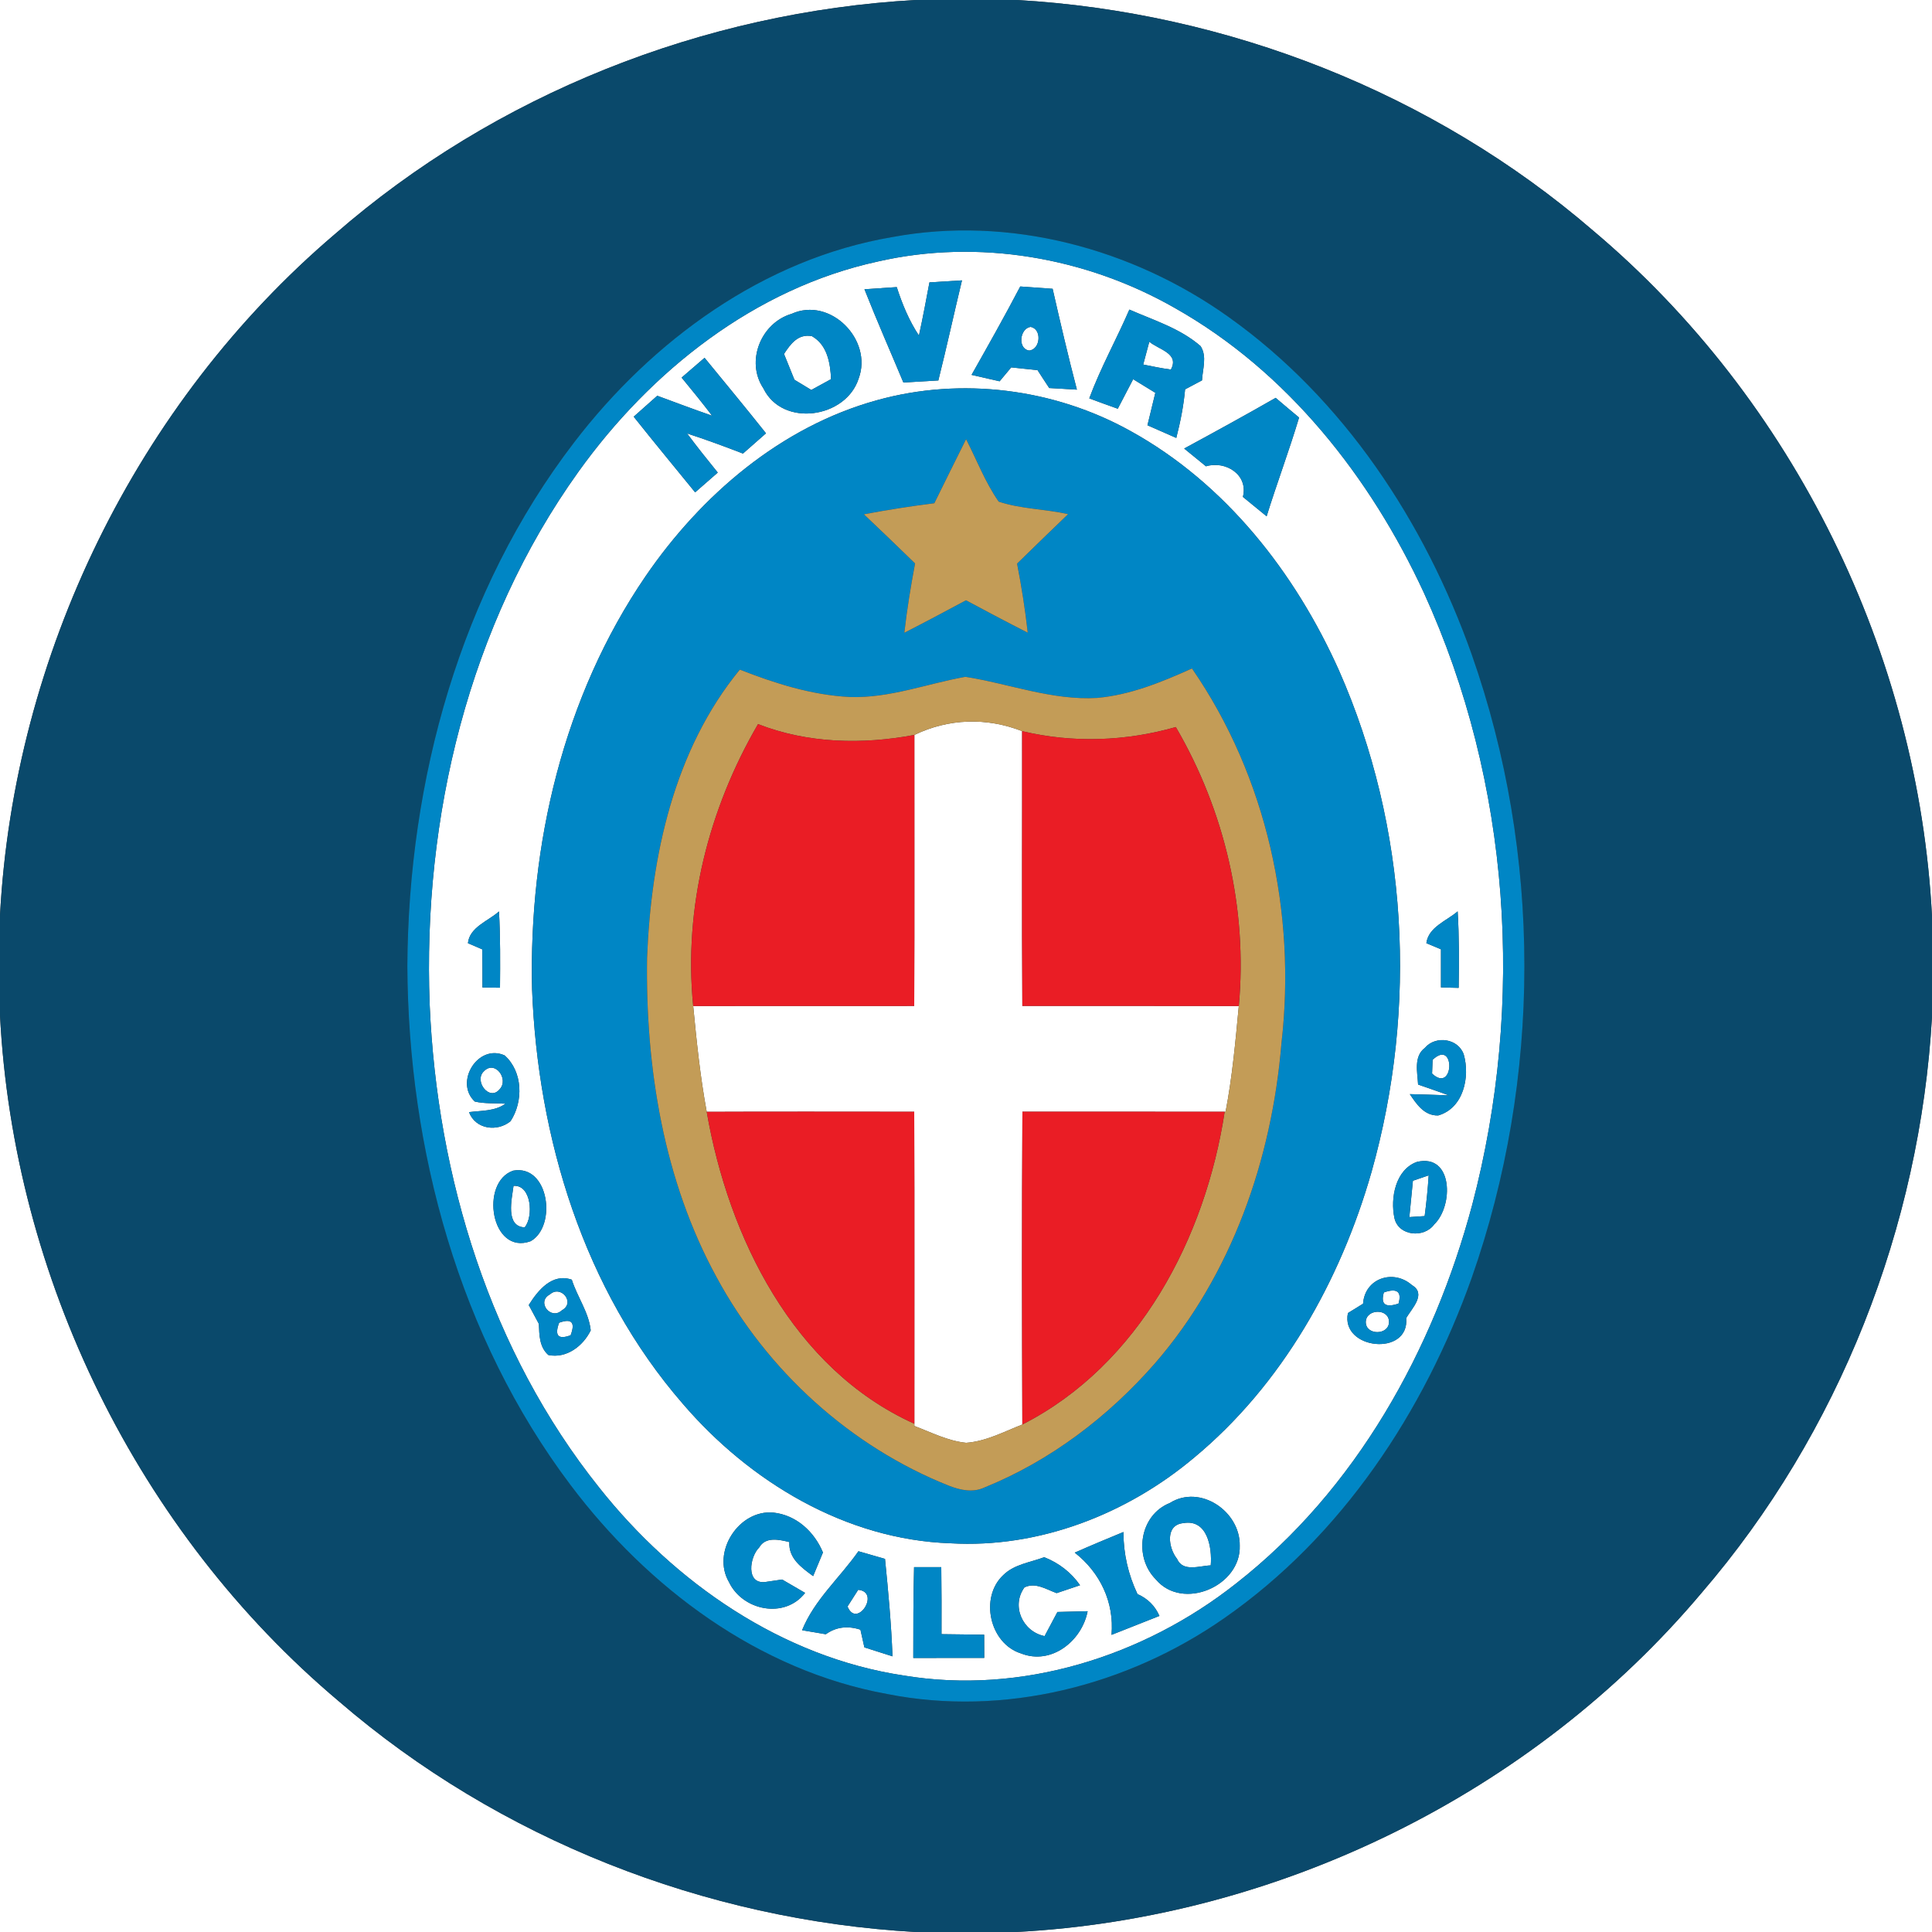 <?xml version="1.0" encoding="UTF-8" ?>
<!DOCTYPE svg PUBLIC "-//W3C//DTD SVG 1.1//EN" "http://www.w3.org/Graphics/SVG/1.1/DTD/svg11.dtd">
<svg width="250pt" height="250pt" viewBox="0 0 250 250" version="1.1" xmlns="http://www.w3.org/2000/svg">
<rect x="0" y="0" width="250" height="250" fill="#333333" stroke="none"/>
<g id="#ffffffff">
<path fill="#ffffff" opacity="1.00" d=" M 0.00 0.00 L 118.48 0.00 C 91.01 1.54 64.10 12.19 43.33 30.30 C 17.66 52.16 1.79 84.81 0.00 118.44 L 0.00 0.00 Z" />
<path fill="#ffffff" opacity="1.00" d=" M 131.60 0.00 L 250.00 0.00 L 250.00 118.58 C 248.25 84.65 232.14 51.72 206.12 29.82 C 185.45 12.01 158.79 1.56 131.60 0.00 Z" />
<path fill="#ffffff" opacity="1.00" d=" M 113.59 33.84 C 126.59 30.86 140.55 33.28 152.07 39.88 C 166.58 48.07 177.33 61.74 184.25 76.70 C 195.48 101.29 197.36 129.82 190.51 155.88 C 185.48 174.72 175.47 192.78 159.94 204.91 C 147.96 214.37 132.14 219.34 116.94 216.81 C 101.19 214.44 87.30 204.81 77.54 192.50 C 63.46 174.89 56.55 152.33 55.60 129.99 C 54.68 105.81 60.64 80.86 74.86 61.03 C 84.20 48.00 97.69 37.30 113.59 33.84 M 111.86 37.43 C 113.46 41.49 115.22 45.48 116.90 49.50 C 118.41 49.41 119.92 49.32 121.42 49.23 C 122.50 44.93 123.44 40.59 124.48 36.28 C 123.08 36.37 121.68 36.46 120.27 36.54 C 119.84 38.84 119.41 41.14 118.91 43.42 C 117.63 41.49 116.75 39.35 116.04 37.15 C 114.65 37.25 113.25 37.34 111.86 37.43 M 132.02 37.07 C 130.00 40.93 127.86 44.72 125.72 48.51 C 126.63 48.72 128.44 49.13 129.35 49.34 C 129.73 48.89 130.48 47.99 130.85 47.54 C 131.70 47.63 133.41 47.81 134.26 47.90 C 134.75 48.67 135.26 49.44 135.77 50.21 C 136.66 50.26 138.45 50.37 139.35 50.42 C 138.22 46.09 137.20 41.73 136.21 37.37 C 134.81 37.27 133.42 37.17 132.02 37.07 M 102.43 40.61 C 98.47 41.78 96.45 46.75 98.78 50.25 C 101.25 55.35 109.48 54.12 111.11 48.98 C 112.97 44.00 107.46 38.34 102.43 40.61 M 146.14 40.06 C 144.47 43.92 142.41 47.60 140.95 51.55 C 142.17 52.01 143.41 52.45 144.64 52.89 C 145.30 51.62 145.96 50.34 146.63 49.07 C 147.35 49.51 148.78 50.39 149.50 50.83 C 149.16 52.23 148.82 53.63 148.48 55.03 C 149.72 55.58 150.96 56.12 152.21 56.67 C 152.74 54.61 153.16 52.51 153.35 50.38 C 153.90 50.09 154.99 49.51 155.54 49.22 C 155.61 47.76 156.22 46.14 155.36 44.79 C 152.72 42.49 149.29 41.44 146.14 40.06 M 88.20 48.86 C 89.54 50.48 90.87 52.12 92.14 53.79 C 89.76 52.97 87.41 52.08 85.05 51.21 C 84.03 52.12 83.01 53.02 82.00 53.92 C 84.61 57.21 87.30 60.45 89.95 63.71 C 90.93 62.85 91.90 62.00 92.88 61.15 C 91.53 59.49 90.19 57.81 88.91 56.09 C 91.35 56.88 93.75 57.77 96.14 58.69 C 97.13 57.82 98.12 56.94 99.12 56.07 C 96.51 52.78 93.83 49.55 91.17 46.30 C 90.18 47.15 89.19 48.01 88.20 48.86 M 113.47 51.79 C 101.04 55.22 90.73 64.07 83.54 74.56 C 72.90 90.12 68.41 109.31 68.85 128.00 C 69.58 147.26 75.54 166.89 88.34 181.63 C 97.00 191.74 109.45 199.24 122.99 199.70 C 134.46 200.37 145.83 195.93 154.54 188.60 C 165.91 179.16 173.44 165.75 177.47 151.67 C 183.48 130.41 182.21 107.03 173.27 86.77 C 167.61 74.11 158.56 62.54 146.28 55.77 C 136.40 50.27 124.38 48.75 113.47 51.79 M 153.23 58.04 C 154.17 58.81 155.11 59.58 156.05 60.34 C 158.58 59.57 161.57 61.42 160.83 64.30 C 161.85 65.14 162.87 65.98 163.90 66.81 C 165.23 62.53 166.81 58.33 168.10 54.03 C 167.08 53.19 166.07 52.33 165.07 51.48 C 161.16 53.72 157.20 55.89 153.23 58.04 M 60.55 122.05 C 61.01 122.25 61.95 122.65 62.41 122.85 C 62.43 124.49 62.43 126.14 62.43 127.78 C 63.00 127.79 64.13 127.80 64.70 127.81 C 64.73 124.52 64.75 121.23 64.57 117.94 C 63.17 119.19 60.76 119.97 60.55 122.05 M 184.57 122.05 C 185.04 122.24 185.98 122.64 186.46 122.84 C 186.46 124.48 186.46 126.13 186.46 127.77 C 187.04 127.78 188.18 127.81 188.75 127.83 C 188.80 124.53 188.82 121.22 188.62 117.93 C 187.19 119.17 184.84 119.95 184.57 122.05 M 184.37 135.60 C 182.90 136.72 183.42 138.76 183.50 140.34 C 184.83 140.80 186.16 141.26 187.49 141.74 C 185.80 141.68 184.12 141.62 182.43 141.58 C 183.30 142.88 184.31 144.39 186.10 144.34 C 189.38 143.40 190.24 139.36 189.41 136.45 C 188.69 134.36 185.77 133.96 184.37 135.60 M 61.44 142.54 C 62.74 142.84 64.09 142.73 65.41 142.82 C 64.03 143.81 62.29 143.70 60.69 143.91 C 61.53 146.14 64.33 146.50 66.06 145.09 C 67.74 142.53 67.66 138.67 65.30 136.57 C 61.84 135.01 58.76 140.05 61.44 142.54 M 183.35 150.35 C 180.57 151.35 179.89 155.03 180.44 157.62 C 180.96 159.95 184.28 160.26 185.60 158.42 C 188.08 156.05 188.05 149.24 183.35 150.35 M 66.41 151.48 C 62.05 152.96 63.52 162.48 68.67 160.61 C 72.09 158.67 71.05 150.65 66.41 151.48 M 176.38 168.70 C 175.89 169.00 174.91 169.60 174.42 169.91 C 173.45 174.66 182.41 175.58 181.96 170.56 C 182.66 169.34 184.64 167.43 182.70 166.29 C 180.32 164.19 176.61 165.38 176.38 168.70 M 68.42 168.87 C 68.74 169.48 69.40 170.70 69.73 171.31 C 69.79 172.75 69.78 174.30 70.96 175.34 C 73.31 175.82 75.46 174.17 76.44 172.15 C 76.19 169.81 74.69 167.81 73.99 165.59 C 71.43 164.71 69.61 166.98 68.42 168.87 M 151.37 194.49 C 147.44 196.06 146.66 201.47 149.57 204.38 C 153.03 208.50 160.62 205.23 160.42 199.99 C 160.49 195.59 155.31 192.02 151.37 194.49 M 94.33 204.72 C 96.08 208.41 101.53 209.54 104.18 206.12 C 103.43 205.69 101.95 204.82 101.21 204.39 C 100.66 204.47 99.57 204.63 99.02 204.71 C 96.48 205.01 97.00 201.45 98.24 200.24 C 99.07 198.80 100.83 199.23 102.14 199.54 C 102.03 201.67 103.71 202.83 105.22 203.95 C 105.54 203.19 106.17 201.66 106.49 200.89 C 105.38 198.21 103.05 196.05 100.08 195.73 C 95.62 195.31 92.05 200.83 94.33 204.72 M 139.07 200.91 C 142.36 203.48 144.20 207.34 143.83 211.55 C 145.89 210.73 147.96 209.91 150.03 209.10 C 149.47 207.81 148.52 206.86 147.19 206.27 C 145.99 203.75 145.37 201.03 145.37 198.24 C 143.26 199.11 141.15 199.99 139.07 200.91 M 103.79 210.95 C 104.55 211.08 106.09 211.34 106.86 211.47 C 108.18 210.53 109.67 210.34 111.34 210.88 C 111.47 211.45 111.72 212.60 111.85 213.17 C 113.06 213.55 114.28 213.94 115.49 214.33 C 115.33 210.11 114.94 205.91 114.52 201.72 C 113.37 201.39 112.22 201.06 111.08 200.73 C 108.68 204.16 105.38 207.01 103.79 210.95 M 118.28 202.79 C 118.18 206.70 118.18 210.62 118.18 214.54 C 121.24 214.54 124.30 214.54 127.36 214.53 C 127.35 213.52 127.35 212.52 127.35 211.53 C 125.51 211.50 123.67 211.48 121.83 211.46 C 121.84 208.57 121.84 205.68 121.80 202.79 C 120.62 202.79 119.45 202.79 118.28 202.79 M 129.82 203.82 C 126.74 206.70 128.05 212.67 132.11 213.95 C 136.04 215.51 140.00 212.34 140.74 208.49 C 139.43 208.52 138.13 208.56 136.83 208.59 C 136.28 209.63 135.72 210.67 135.17 211.71 C 132.33 211.14 130.81 207.80 132.57 205.40 C 134.02 204.72 135.39 205.67 136.73 206.15 C 137.49 205.90 139.00 205.39 139.76 205.13 C 138.60 203.46 137.00 202.24 135.12 201.50 C 133.33 202.18 131.24 202.41 129.82 203.82 Z" />
<path fill="#ffffff" opacity="1.00" d=" M 133.34 42.30 C 134.85 42.53 134.66 45.21 133.18 45.36 C 131.65 45.14 131.95 42.52 133.34 42.30 Z" />
<path fill="#ffffff" opacity="1.00" d=" M 101.45 45.80 C 102.30 44.50 103.28 43.16 105.06 43.50 C 107.06 44.63 107.44 46.98 107.54 49.06 C 106.90 49.41 105.62 50.11 104.98 50.46 C 104.44 50.13 103.35 49.47 102.80 49.14 C 102.35 48.02 101.90 46.91 101.45 45.80 Z" />
<path fill="#ffffff" opacity="1.00" d=" M 147.93 47.17 C 148.13 46.43 148.52 44.96 148.72 44.22 C 149.92 45.24 152.66 45.72 151.51 47.82 C 150.31 47.66 149.12 47.41 147.93 47.17 Z" />
<path fill="#ffffff" opacity="1.00" d=" M 118.32 95.10 C 122.76 92.96 127.67 92.81 132.26 94.61 C 132.28 106.47 132.21 118.32 132.29 130.17 C 141.63 130.17 150.96 130.16 160.30 130.18 C 159.87 134.75 159.46 139.34 158.59 143.86 L 158.47 143.86 C 149.75 143.85 141.02 143.85 132.30 143.85 C 132.22 157.34 132.24 170.84 132.29 184.33 C 129.92 185.26 127.60 186.51 125.02 186.70 C 122.65 186.46 120.51 185.35 118.32 184.52 L 118.32 184.23 C 118.31 170.77 118.35 157.32 118.30 143.86 C 109.35 143.86 100.40 143.83 91.45 143.87 C 90.61 139.34 90.14 134.76 89.70 130.18 C 99.24 130.16 108.77 130.18 118.30 130.17 C 118.35 118.48 118.31 106.79 118.32 95.10 Z" />
<path fill="#ffffff" opacity="1.00" d=" M 0.00 131.37 C 1.73 165.30 17.83 198.24 43.84 220.14 C 64.53 237.98 91.23 248.46 118.47 250.00 L 0.00 250.00 L 0.00 131.37 Z" />
<path fill="#ffffff" opacity="1.00" d=" M 220.19 206.11 C 238.00 185.43 248.45 158.76 250.00 131.56 L 250.00 250.00 L 131.47 250.00 C 165.39 248.23 198.30 232.12 220.19 206.11 Z" />
<path fill="#ffffff" opacity="1.00" d=" M 185.38 137.14 C 188.35 134.30 188.19 141.63 185.31 138.92 C 185.33 138.48 185.37 137.58 185.38 137.14 Z" />
<path fill="#ffffff" opacity="1.00" d=" M 62.61 138.63 C 64.04 137.12 65.90 139.64 64.65 140.95 C 63.32 142.57 61.30 139.86 62.61 138.63 Z" />
<path fill="#ffffff" opacity="1.00" d=" M 182.83 152.79 C 183.34 152.62 184.36 152.26 184.87 152.09 C 184.76 153.85 184.58 155.61 184.35 157.36 C 183.86 157.39 182.87 157.46 182.37 157.49 C 182.53 155.93 182.68 154.36 182.83 152.79 Z" />
<path fill="#ffffff" opacity="1.00" d=" M 66.45 153.45 C 68.78 153.28 69.06 157.45 67.89 158.82 C 65.36 158.71 66.23 155.16 66.45 153.45 Z" />
<path fill="#ffffff" opacity="1.00" d=" M 71.15 167.50 C 72.58 166.21 74.50 168.58 72.71 169.55 C 71.28 170.89 69.36 168.46 71.15 167.50 Z" />
<path fill="#ffffff" opacity="1.00" d=" M 179.07 167.24 C 180.78 166.65 181.41 167.13 180.97 168.68 C 179.27 169.26 178.63 168.78 179.07 167.24 Z" />
<path fill="#ffffff" opacity="1.00" d=" M 176.73 171.06 C 176.78 169.34 179.73 169.27 179.74 171.05 C 179.74 172.80 176.72 172.83 176.73 171.06 Z" />
<path fill="#ffffff" opacity="1.00" d=" M 72.35 171.16 C 73.98 170.57 74.47 171.11 73.84 172.78 C 72.23 173.38 71.73 172.84 72.35 171.16 Z" />
<path fill="#ffffff" opacity="1.00" d=" M 152.30 201.70 C 151.19 200.32 150.72 197.31 153.13 197.09 C 156.25 196.54 156.86 200.27 156.67 202.56 C 155.24 202.60 153.07 203.48 152.30 201.70 Z" />
<path fill="#ffffff" opacity="1.00" d=" M 109.67 207.88 C 110.02 207.34 110.71 206.26 111.05 205.72 C 114.00 206.00 110.86 210.82 109.67 207.88 Z" />
</g>
<g id="#0a496bff">
<path fill="#0a496b" opacity="1.00" d=" M 118.48 0.00 L 131.60 0.00 C 158.79 1.56 185.45 12.01 206.12 29.82 C 232.14 51.72 248.25 84.65 250.00 118.58 L 250.00 131.56 C 248.45 158.76 238.00 185.43 220.19 206.11 C 198.30 232.12 165.39 248.23 131.47 250.00 L 118.47 250.00 C 91.23 248.46 64.53 237.98 43.84 220.14 C 17.83 198.24 1.73 165.30 0.00 131.37 L 0.00 118.44 C 1.79 84.81 17.66 52.16 43.33 30.30 C 64.10 12.19 91.01 1.54 118.48 0.00 M 115.44 30.68 C 98.81 33.50 84.39 44.06 74.28 57.26 C 59.53 76.50 52.84 101.00 52.71 125.02 C 52.84 148.78 59.40 173.01 73.82 192.15 C 83.83 205.45 98.16 216.18 114.78 219.20 C 129.89 222.21 145.89 218.14 158.42 209.39 C 173.62 198.82 184.27 182.69 190.42 165.41 C 199.53 139.53 199.54 110.54 190.43 84.66 C 184.37 67.56 173.89 51.62 158.98 41.02 C 146.54 32.14 130.59 27.85 115.44 30.68 Z" />
</g>
<g id="#0086c5ff">
<path fill="#0086c5" opacity="1.00" d=" M 115.44 30.68 C 130.59 27.85 146.54 32.14 158.98 41.02 C 173.89 51.62 184.37 67.56 190.43 84.66 C 199.54 110.54 199.53 139.53 190.42 165.41 C 184.27 182.69 173.62 198.82 158.42 209.39 C 145.89 218.14 129.89 222.21 114.78 219.20 C 98.16 216.18 83.83 205.45 73.82 192.15 C 59.40 173.01 52.84 148.78 52.71 125.02 C 52.84 101.00 59.53 76.50 74.28 57.26 C 84.39 44.06 98.81 33.50 115.44 30.68 M 113.59 33.84 C 97.69 37.30 84.20 48.00 74.86 61.03 C 60.64 80.86 54.68 105.81 55.60 129.99 C 56.55 152.33 63.46 174.89 77.54 192.50 C 87.30 204.81 101.19 214.44 116.94 216.81 C 132.14 219.34 147.96 214.37 159.94 204.91 C 175.47 192.78 185.48 174.72 190.51 155.88 C 197.36 129.82 195.48 101.29 184.25 76.70 C 177.33 61.74 166.58 48.07 152.07 39.88 C 140.55 33.28 126.59 30.86 113.59 33.84 Z" />
<path fill="#0086c5" opacity="1.00" d=" M 111.86 37.43 C 113.25 37.34 114.65 37.25 116.04 37.15 C 116.75 39.35 117.63 41.49 118.91 43.42 C 119.41 41.14 119.84 38.84 120.27 36.54 C 121.68 36.46 123.08 36.37 124.48 36.28 C 123.44 40.59 122.50 44.93 121.42 49.23 C 119.92 49.32 118.41 49.41 116.90 49.50 C 115.22 45.48 113.46 41.49 111.86 37.43 Z" />
<path fill="#0086c5" opacity="1.00" d=" M 132.02 37.07 C 133.42 37.17 134.81 37.27 136.21 37.37 C 137.20 41.73 138.22 46.09 139.35 50.42 C 138.45 50.37 136.66 50.26 135.77 50.21 C 135.26 49.44 134.75 48.67 134.26 47.90 C 133.41 47.81 131.70 47.63 130.85 47.54 C 130.48 47.99 129.73 48.89 129.35 49.34 C 128.44 49.13 126.63 48.72 125.72 48.51 C 127.86 44.72 130.00 40.93 132.02 37.07 M 133.34 42.30 C 131.95 42.52 131.65 45.14 133.18 45.36 C 134.66 45.21 134.85 42.53 133.34 42.30 Z" />
<path fill="#0086c5" opacity="1.00" d=" M 102.43 40.61 C 107.46 38.34 112.97 44.00 111.11 48.98 C 109.48 54.12 101.25 55.35 98.78 50.25 C 96.45 46.75 98.47 41.78 102.43 40.61 M 101.45 45.80 C 101.90 46.91 102.35 48.02 102.80 49.14 C 103.35 49.47 104.44 50.13 104.98 50.46 C 105.62 50.11 106.90 49.41 107.54 49.06 C 107.44 46.98 107.06 44.63 105.06 43.50 C 103.28 43.16 102.30 44.50 101.45 45.80 Z" />
<path fill="#0086c5" opacity="1.00" d=" M 146.14 40.06 C 149.29 41.44 152.72 42.49 155.36 44.79 C 156.22 46.14 155.61 47.76 155.54 49.22 C 154.99 49.51 153.90 50.09 153.35 50.38 C 153.16 52.51 152.74 54.61 152.21 56.67 C 150.96 56.12 149.72 55.58 148.48 55.03 C 148.82 53.63 149.16 52.23 149.50 50.83 C 148.78 50.39 147.35 49.51 146.63 49.07 C 145.96 50.34 145.30 51.62 144.64 52.89 C 143.41 52.45 142.17 52.01 140.95 51.55 C 142.41 47.60 144.47 43.92 146.14 40.06 M 147.93 47.17 C 149.12 47.41 150.31 47.66 151.51 47.82 C 152.66 45.72 149.92 45.24 148.72 44.22 C 148.52 44.96 148.13 46.43 147.93 47.17 Z" />
<path fill="#0086c5" opacity="1.00" d=" M 88.20 48.86 C 89.19 48.01 90.18 47.15 91.17 46.30 C 93.83 49.55 96.51 52.78 99.12 56.07 C 98.12 56.94 97.13 57.82 96.14 58.69 C 93.75 57.77 91.35 56.88 88.91 56.09 C 90.19 57.81 91.53 59.49 92.88 61.15 C 91.90 62.00 90.93 62.85 89.95 63.71 C 87.30 60.45 84.61 57.21 82.00 53.92 C 83.01 53.02 84.03 52.12 85.05 51.21 C 87.41 52.08 89.76 52.97 92.14 53.79 C 90.87 52.12 89.54 50.48 88.20 48.86 Z" />
<path fill="#0086c5" opacity="1.00" d=" M 113.47 51.79 C 124.38 48.75 136.40 50.27 146.28 55.77 C 158.56 62.54 167.61 74.11 173.27 86.77 C 182.21 107.03 183.48 130.41 177.47 151.67 C 173.44 165.75 165.91 179.16 154.54 188.60 C 145.83 195.93 134.46 200.37 122.99 199.70 C 109.45 199.24 97.00 191.74 88.34 181.63 C 75.54 166.89 69.58 147.26 68.85 128.00 C 68.41 109.31 72.90 90.12 83.54 74.56 C 90.73 64.07 101.04 55.22 113.47 51.79 M 120.90 65.12 C 117.85 65.50 114.81 65.98 111.79 66.55 C 114.01 68.66 116.22 70.77 118.41 72.91 C 117.85 75.88 117.36 78.87 117.02 81.88 C 119.70 80.51 122.35 79.10 125.00 77.68 C 127.65 79.10 130.31 80.51 132.99 81.87 C 132.66 78.87 132.18 75.89 131.61 72.93 C 133.80 70.78 136.00 68.66 138.21 66.53 C 135.25 65.86 132.09 65.87 129.23 64.91 C 127.48 62.41 126.40 59.53 125.01 56.83 C 123.63 59.59 122.26 62.36 120.90 65.12 M 83.73 123.96 C 83.52 138.14 85.86 152.71 92.73 165.28 C 99.26 177.36 110.02 187.18 122.81 192.26 C 124.27 192.83 125.92 193.18 127.41 192.47 C 135.91 189.03 143.41 183.32 149.43 176.44 C 159.39 164.97 164.59 149.99 165.82 134.99 C 167.76 118.15 163.92 100.51 154.24 86.50 C 150.33 88.26 146.29 89.92 141.98 90.31 C 136.14 90.66 130.59 88.47 124.92 87.58 C 119.94 88.47 115.09 90.37 109.96 90.19 C 105.04 89.95 100.29 88.43 95.73 86.65 C 87.21 97.04 84.24 110.81 83.73 123.96 Z" />
<path fill="#0086c5" opacity="1.00" d=" M 153.23 58.04 C 157.20 55.89 161.16 53.72 165.07 51.48 C 166.07 52.33 167.08 53.19 168.10 54.03 C 166.81 58.33 165.23 62.53 163.90 66.81 C 162.87 65.98 161.85 65.14 160.83 64.30 C 161.57 61.42 158.58 59.57 156.05 60.34 C 155.11 59.58 154.17 58.81 153.23 58.04 Z" />
<path fill="#0086c5" opacity="1.00" d=" M 60.55 122.05 C 60.76 119.97 63.17 119.19 64.57 117.94 C 64.75 121.23 64.73 124.52 64.70 127.81 C 64.13 127.80 63.00 127.79 62.43 127.78 C 62.43 126.14 62.43 124.49 62.41 122.85 C 61.95 122.65 61.01 122.25 60.55 122.05 Z" />
<path fill="#0086c5" opacity="1.00" d=" M 184.57 122.05 C 184.84 119.95 187.19 119.17 188.62 117.93 C 188.82 121.22 188.80 124.53 188.75 127.83 C 188.18 127.81 187.04 127.78 186.46 127.77 C 186.46 126.13 186.46 124.48 186.46 122.84 C 185.98 122.64 185.04 122.24 184.57 122.05 Z" />
<path fill="#0086c5" opacity="1.00" d=" M 184.37 135.60 C 185.77 133.96 188.69 134.36 189.41 136.45 C 190.24 139.36 189.38 143.40 186.10 144.34 C 184.31 144.39 183.30 142.88 182.43 141.58 C 184.12 141.62 185.80 141.68 187.49 141.74 C 186.16 141.26 184.83 140.80 183.50 140.34 C 183.42 138.76 182.90 136.72 184.37 135.60 M 185.38 137.14 C 185.37 137.58 185.33 138.48 185.31 138.92 C 188.19 141.63 188.35 134.30 185.38 137.14 Z" />
<path fill="#0086c5" opacity="1.00" d=" M 61.44 142.54 C 58.76 140.05 61.84 135.01 65.30 136.57 C 67.66 138.67 67.74 142.53 66.06 145.09 C 64.33 146.50 61.53 146.14 60.69 143.91 C 62.29 143.70 64.03 143.81 65.41 142.82 C 64.09 142.73 62.74 142.84 61.44 142.54 M 62.61 138.63 C 61.30 139.86 63.32 142.57 64.65 140.95 C 65.90 139.64 64.04 137.12 62.61 138.63 Z" />
<path fill="#0086c5" opacity="1.00" d=" M 183.35 150.35 C 188.05 149.24 188.08 156.05 185.60 158.42 C 184.28 160.26 180.96 159.95 180.44 157.62 C 179.89 155.03 180.57 151.35 183.35 150.35 M 182.83 152.79 C 182.68 154.36 182.53 155.93 182.37 157.49 C 182.87 157.46 183.86 157.39 184.35 157.36 C 184.58 155.61 184.76 153.85 184.87 152.09 C 184.36 152.26 183.34 152.62 182.83 152.79 Z" />
<path fill="#0086c5" opacity="1.00" d=" M 66.41 151.48 C 71.05 150.65 72.09 158.67 68.67 160.61 C 63.52 162.48 62.05 152.96 66.41 151.48 M 66.45 153.45 C 66.23 155.16 65.36 158.71 67.89 158.82 C 69.06 157.45 68.78 153.28 66.45 153.45 Z" />
<path fill="#0086c5" opacity="1.00" d=" M 176.38 168.70 C 176.61 165.38 180.32 164.19 182.70 166.29 C 184.64 167.43 182.66 169.34 181.96 170.56 C 182.41 175.58 173.45 174.66 174.42 169.91 C 174.91 169.60 175.89 169.00 176.38 168.70 M 179.07 167.24 C 178.63 168.78 179.27 169.26 180.97 168.68 C 181.41 167.13 180.78 166.65 179.07 167.24 M 176.73 171.06 C 176.72 172.83 179.74 172.80 179.74 171.05 C 179.73 169.27 176.78 169.34 176.73 171.06 Z" />
<path fill="#0086c5" opacity="1.00" d=" M 68.42 168.87 C 69.61 166.98 71.43 164.71 73.99 165.59 C 74.69 167.81 76.19 169.81 76.44 172.15 C 75.46 174.17 73.31 175.82 70.96 175.34 C 69.78 174.30 69.79 172.75 69.73 171.31 C 69.40 170.70 68.74 169.48 68.42 168.87 M 71.15 167.50 C 69.36 168.46 71.28 170.89 72.71 169.55 C 74.50 168.58 72.58 166.21 71.15 167.50 M 72.35 171.16 C 71.73 172.84 72.23 173.38 73.84 172.78 C 74.47 171.11 73.98 170.57 72.35 171.16 Z" />
<path fill="#0086c5" opacity="1.00" d=" M 151.37 194.49 C 155.31 192.02 160.49 195.59 160.42 199.99 C 160.62 205.23 153.03 208.50 149.57 204.38 C 146.66 201.47 147.44 196.06 151.37 194.49 M 152.30 201.70 C 153.07 203.48 155.24 202.60 156.67 202.56 C 156.86 200.27 156.25 196.54 153.13 197.09 C 150.72 197.31 151.19 200.32 152.30 201.70 Z" />
<path fill="#0086c5" opacity="1.00" d=" M 94.33 204.72 C 92.05 200.83 95.62 195.31 100.08 195.73 C 103.05 196.05 105.38 198.21 106.49 200.89 C 106.17 201.66 105.54 203.19 105.22 203.95 C 103.71 202.83 102.03 201.67 102.14 199.54 C 100.83 199.23 99.07 198.80 98.24 200.24 C 97.00 201.45 96.48 205.01 99.02 204.71 C 99.57 204.63 100.66 204.47 101.21 204.39 C 101.95 204.82 103.43 205.69 104.18 206.12 C 101.53 209.54 96.08 208.41 94.33 204.72 Z" />
<path fill="#0086c5" opacity="1.00" d=" M 139.07 200.91 C 141.15 199.99 143.26 199.11 145.37 198.24 C 145.37 201.03 145.99 203.75 147.19 206.27 C 148.52 206.86 149.47 207.81 150.03 209.10 C 147.96 209.91 145.89 210.73 143.83 211.55 C 144.20 207.34 142.36 203.48 139.07 200.91 Z" />
<path fill="#0086c5" opacity="1.00" d=" M 103.79 210.95 C 105.38 207.01 108.68 204.16 111.08 200.73 C 112.22 201.06 113.37 201.39 114.52 201.72 C 114.94 205.91 115.33 210.11 115.49 214.33 C 114.28 213.94 113.06 213.55 111.85 213.17 C 111.72 212.60 111.47 211.45 111.34 210.88 C 109.67 210.34 108.18 210.53 106.86 211.47 C 106.09 211.34 104.55 211.08 103.79 210.95 M 109.67 207.88 C 110.86 210.82 114.00 206.00 111.05 205.72 C 110.71 206.26 110.02 207.34 109.67 207.88 Z" />
<path fill="#0086c5" opacity="1.00" d=" M 118.28 202.79 C 119.45 202.79 120.62 202.79 121.80 202.79 C 121.84 205.68 121.84 208.57 121.83 211.46 C 123.67 211.48 125.51 211.50 127.35 211.53 C 127.35 212.52 127.35 213.52 127.36 214.53 C 124.30 214.54 121.24 214.54 118.18 214.54 C 118.18 210.62 118.18 206.70 118.28 202.79 Z" />
<path fill="#0086c5" opacity="1.00" d=" M 129.82 203.82 C 131.24 202.41 133.33 202.18 135.12 201.50 C 137.00 202.24 138.60 203.46 139.76 205.13 C 139.00 205.39 137.49 205.90 136.73 206.15 C 135.39 205.67 134.02 204.72 132.57 205.40 C 130.81 207.80 132.33 211.14 135.17 211.71 C 135.72 210.67 136.28 209.63 136.83 208.59 C 138.13 208.56 139.43 208.52 140.74 208.49 C 140.00 212.34 136.04 215.51 132.11 213.95 C 128.05 212.67 126.74 206.70 129.82 203.82 Z" />
</g>
<g id="#c39c57ff">
<path fill="#c39c57" opacity="1.00" d=" M 120.90 65.12 C 122.26 62.36 123.63 59.59 125.01 56.83 C 126.40 59.53 127.48 62.41 129.23 64.91 C 132.09 65.87 135.25 65.86 138.21 66.53 C 136.00 68.66 133.80 70.78 131.61 72.93 C 132.18 75.89 132.66 78.87 132.99 81.87 C 130.31 80.51 127.65 79.10 125.00 77.68 C 122.35 79.10 119.70 80.51 117.02 81.88 C 117.36 78.87 117.85 75.88 118.41 72.91 C 116.22 70.77 114.01 68.66 111.79 66.55 C 114.81 65.98 117.85 65.50 120.90 65.12 Z" />
<path fill="#c39c57" opacity="1.00" d=" M 83.73 123.96 C 84.24 110.81 87.21 97.04 95.73 86.65 C 100.29 88.43 105.04 89.95 109.96 90.19 C 115.09 90.37 119.94 88.47 124.92 87.58 C 130.59 88.47 136.14 90.66 141.98 90.31 C 146.29 89.92 150.33 88.26 154.24 86.50 C 163.92 100.51 167.76 118.15 165.82 134.99 C 164.59 149.99 159.39 164.97 149.43 176.44 C 143.41 183.32 135.91 189.03 127.41 192.47 C 125.92 193.18 124.27 192.83 122.81 192.26 C 110.02 187.18 99.26 177.36 92.73 165.28 C 85.86 152.71 83.52 138.14 83.73 123.96 M 118.32 95.10 C 111.59 96.37 104.53 96.21 98.09 93.70 C 91.69 104.69 88.44 117.46 89.70 130.18 C 90.14 134.76 90.61 139.34 91.45 143.87 C 94.26 160.08 102.64 177.17 118.32 184.23 L 118.32 184.52 C 120.51 185.35 122.65 186.46 125.02 186.70 C 127.60 186.51 129.92 185.26 132.29 184.33 C 147.42 176.62 155.99 160.12 158.47 143.86 L 158.59 143.86 C 159.46 139.34 159.87 134.75 160.30 130.18 C 161.45 117.65 158.49 104.94 152.15 94.08 C 145.68 95.93 138.82 96.18 132.26 94.61 C 127.67 92.81 122.76 92.96 118.32 95.10 Z" />
</g>
<g id="#ea1d25ff">
<path fill="#ea1d25" opacity="1.00" d=" M 98.09 93.70 C 104.53 96.21 111.59 96.37 118.32 95.10 C 118.31 106.79 118.35 118.48 118.30 130.17 C 108.77 130.18 99.24 130.16 89.70 130.18 C 88.44 117.46 91.69 104.69 98.09 93.70 Z" />
<path fill="#ea1d25" opacity="1.00" d=" M 132.26 94.61 C 138.82 96.18 145.68 95.93 152.15 94.08 C 158.49 104.94 161.45 117.65 160.30 130.18 C 150.96 130.16 141.63 130.17 132.29 130.17 C 132.21 118.32 132.28 106.47 132.26 94.61 Z" />
<path fill="#ea1d25" opacity="1.00" d=" M 91.45 143.87 C 100.40 143.83 109.35 143.86 118.30 143.86 C 118.35 157.32 118.31 170.77 118.32 184.23 C 102.64 177.17 94.26 160.08 91.45 143.87 Z" />
<path fill="#ea1d25" opacity="1.00" d=" M 132.30 143.85 C 141.02 143.85 149.75 143.85 158.47 143.86 C 155.99 160.12 147.42 176.62 132.29 184.33 C 132.24 170.84 132.22 157.34 132.30 143.85 Z" />
</g>
</svg>
